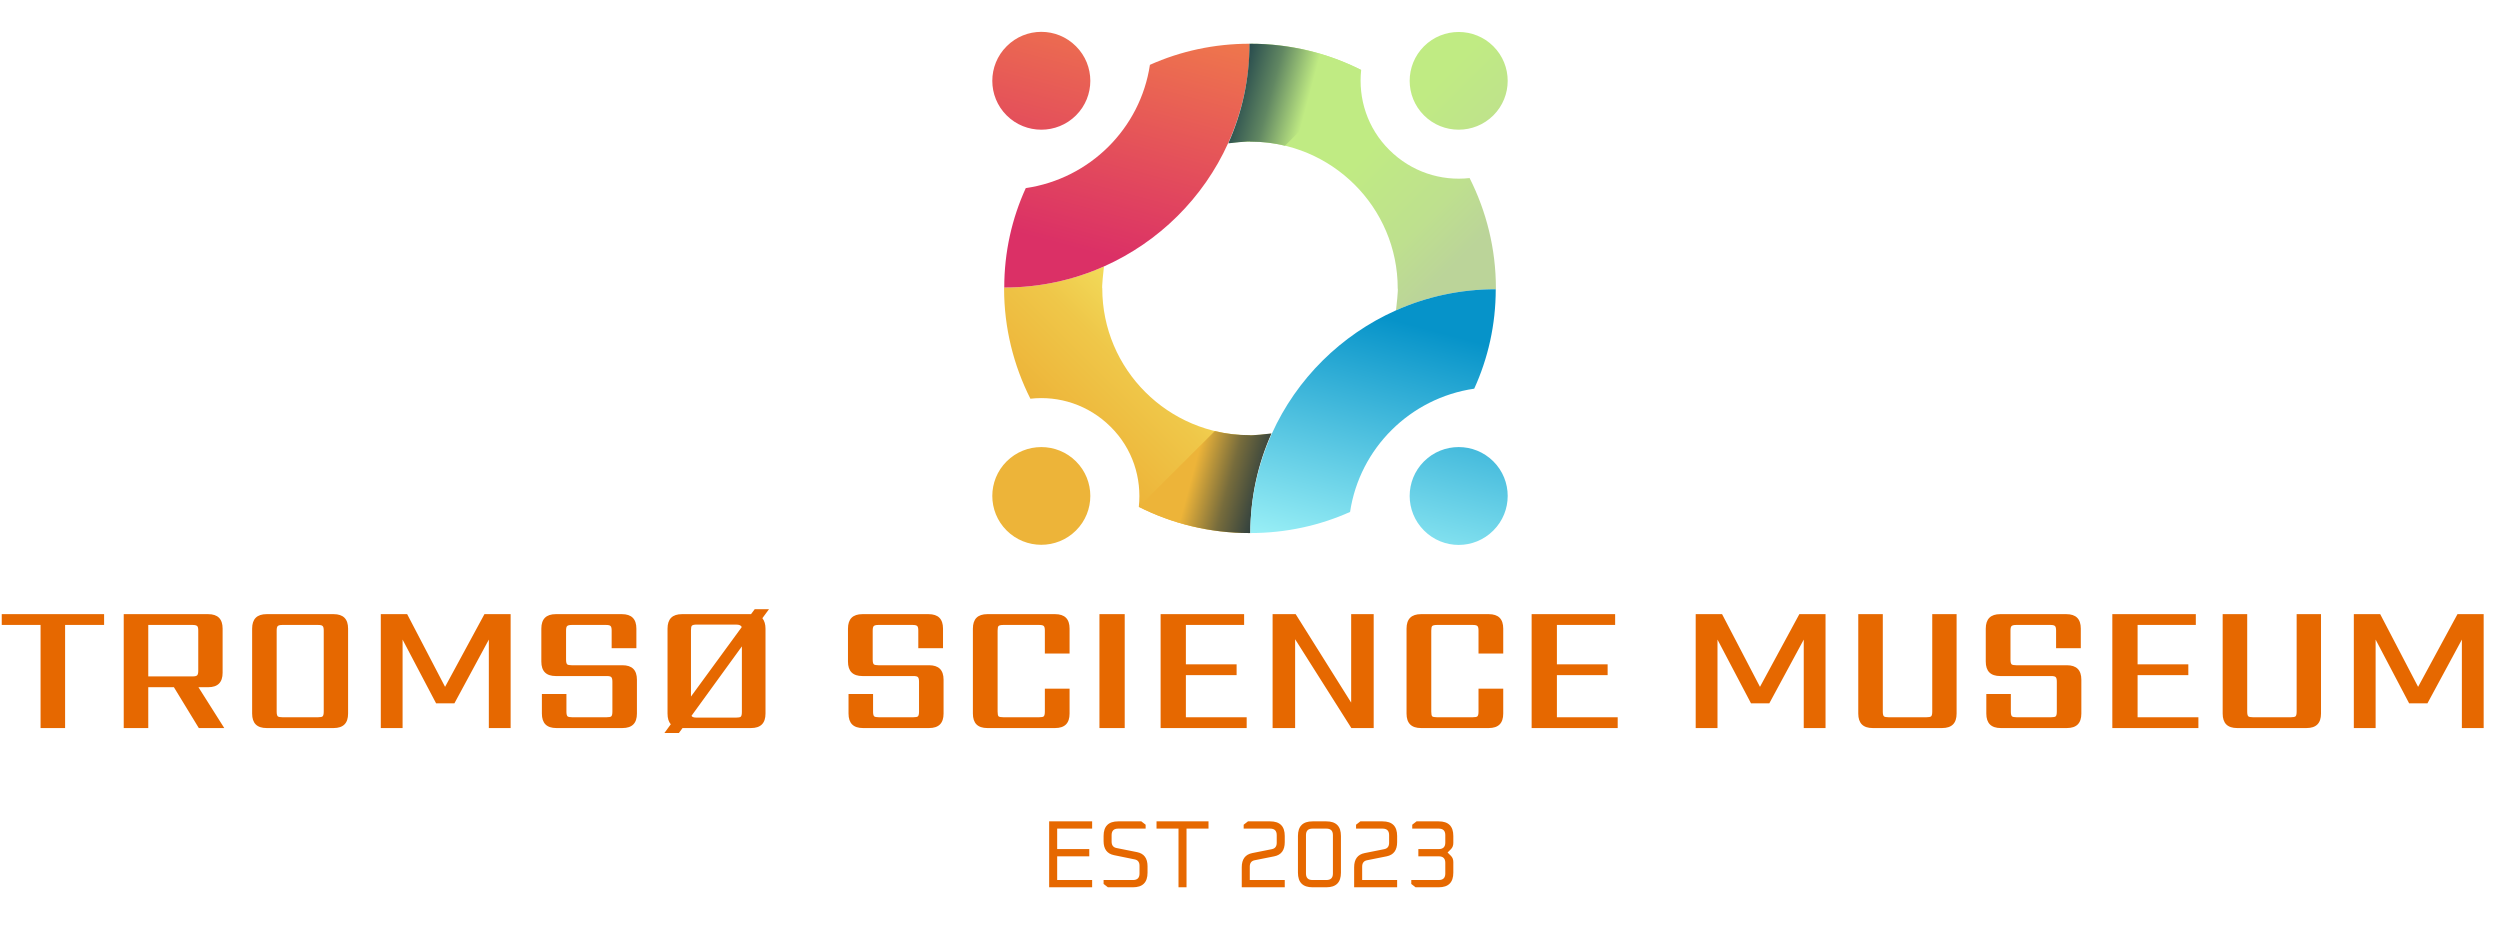 <svg width="314" height="117" viewBox="0 0 314 117" fill="none" xmlns="http://www.w3.org/2000/svg">
<g filter="url(#filter0_d_107_4391)">
<path fill-rule="evenodd" clip-rule="evenodd" d="M138.66 29.463C134.821 31.174 130.596 32.115 126.113 32.115C126.113 32.157 126.113 32.179 126.113 32.222C126.113 37.204 127.314 41.909 129.416 46.079C132.998 45.673 136.73 46.849 139.497 49.608C142.264 52.345 143.422 56.066 143.036 59.658C147.218 61.776 151.937 62.952 156.935 62.952C156.935 62.909 156.935 62.888 156.935 62.845C156.956 58.482 157.943 54.205 159.637 50.463C158.758 50.591 157.857 50.656 156.935 50.656C146.725 50.656 138.446 42.401 138.446 32.222C138.36 32.222 138.617 29.698 138.66 29.463ZM126.435 62.631C128.837 65.026 132.74 65.026 135.143 62.631C137.545 60.236 137.545 56.344 135.143 53.949C132.74 51.554 128.837 51.554 126.435 53.949C124.032 56.344 124.032 60.236 126.435 62.631Z" fill="url(#paint0_linear_107_4391)"/>
<path fill-rule="evenodd" clip-rule="evenodd" d="M126.435 1.812C124.032 4.207 124.032 8.1 126.435 10.495C128.837 12.89 132.74 12.89 135.143 10.495C137.545 8.1 137.545 4.207 135.143 1.812C132.74 -0.604 128.837 -0.604 126.435 1.812ZM126.134 32.115C130.596 32.115 134.842 31.174 138.66 29.463C145.567 26.384 151.144 20.866 154.254 13.98C155.97 10.195 156.956 5.897 156.956 1.492C152.495 1.492 148.248 2.433 144.43 4.143C143.229 12.141 136.88 18.45 128.837 19.626C127.099 23.433 126.134 27.667 126.134 32.115Z" fill="url(#paint1_linear_107_4391)"/>
<path fill-rule="evenodd" clip-rule="evenodd" d="M156.934 62.952C151.936 62.952 147.218 61.755 143.035 59.659L152.58 50.143C153.974 50.485 155.433 50.656 156.934 50.656C156.934 50.741 159.465 50.485 159.701 50.442C157.985 54.27 157.041 58.483 157.041 62.952C157.02 62.952 156.977 62.952 156.934 62.952Z" fill="url(#paint2_linear_107_4391)"/>
<path fill-rule="evenodd" clip-rule="evenodd" d="M175.338 34.98C179.178 33.269 183.403 32.328 187.886 32.328C187.886 32.286 187.886 32.264 187.886 32.221C187.886 27.239 186.685 22.534 184.583 18.364C181.001 18.77 177.269 17.594 174.502 14.835C171.735 12.098 170.577 8.377 170.963 4.784C166.78 2.667 162.061 1.491 157.064 1.491C157.064 1.534 157.064 1.555 157.064 1.598C157.042 5.961 156.056 10.238 154.361 13.98C155.241 13.852 156.142 13.788 157.064 13.788C167.274 13.788 175.553 22.042 175.553 32.221C175.639 32.221 175.381 34.745 175.338 34.98ZM187.564 1.812C185.162 -0.583 181.258 -0.583 178.856 1.812C176.454 4.207 176.454 8.099 178.856 10.494C181.258 12.889 185.162 12.889 187.564 10.494C189.966 8.099 189.966 4.207 187.564 1.812Z" fill="url(#paint3_linear_107_4391)"/>
<path fill-rule="evenodd" clip-rule="evenodd" d="M187.565 62.631C189.967 60.236 189.967 56.343 187.565 53.948C185.162 51.553 181.259 51.553 178.856 53.948C176.454 56.343 176.454 60.236 178.856 62.631C181.259 65.047 185.162 65.047 187.565 62.631ZM187.865 32.328C183.404 32.328 179.157 33.269 175.339 34.98C168.432 38.059 162.856 43.577 159.746 50.463C158.03 54.248 157.043 58.546 157.043 62.952C161.504 62.952 165.751 62.011 169.569 60.3C170.77 52.302 177.119 45.993 185.162 44.817C186.9 41.01 187.865 36.776 187.865 32.328Z" fill="url(#paint4_linear_107_4391)"/>
<path fill-rule="evenodd" clip-rule="evenodd" d="M157.042 1.492C162.04 1.492 166.759 2.69 170.941 4.785L161.396 14.302C160.002 13.96 158.544 13.789 157.042 13.789C157.042 13.703 154.511 13.96 154.275 14.002C155.991 10.175 156.935 5.962 156.935 1.492C156.978 1.492 157.021 1.492 157.042 1.492Z" fill="url(#paint5_linear_107_4391)"/>
</g>
<path d="M13.075 77.137V78.494H8.177V91.443H5.095V78.494H0.219V77.137H13.075ZM18.622 78.494V84.957H24.189C24.48 84.957 24.672 84.911 24.764 84.819C24.855 84.727 24.901 84.536 24.901 84.244V79.207C24.901 78.901 24.855 78.709 24.764 78.632C24.672 78.54 24.48 78.494 24.189 78.494H18.622ZM18.622 86.314V91.443H15.54V77.137H26.143C27.355 77.137 27.96 77.743 27.96 78.954V84.497C27.96 85.709 27.355 86.314 26.143 86.314H24.924L28.168 91.443H24.971L21.843 86.314H18.622ZM43.72 78.954V89.626C43.72 90.838 43.114 91.443 41.903 91.443H33.485C32.274 91.443 31.668 90.838 31.668 89.626V78.954C31.668 77.743 32.274 77.137 33.485 77.137H41.903C43.114 77.137 43.72 77.743 43.72 78.954ZM40.661 89.373V79.207C40.661 78.901 40.615 78.709 40.523 78.632C40.446 78.54 40.255 78.494 39.948 78.494H35.463C35.172 78.494 34.98 78.54 34.888 78.632C34.796 78.709 34.75 78.901 34.75 79.207V89.373C34.75 89.68 34.796 89.879 34.888 89.971C34.98 90.048 35.172 90.086 35.463 90.086H39.948C40.255 90.086 40.446 90.048 40.523 89.971C40.615 89.879 40.661 89.68 40.661 89.373ZM50.565 91.443H47.828V77.137H51.14L55.901 86.268L60.846 77.137H64.135V91.443H61.398V80.334L57.074 88.338H54.774L50.565 80.334V91.443ZM76.916 89.373V85.624C76.916 85.333 76.87 85.141 76.778 85.049C76.701 84.957 76.51 84.911 76.203 84.911H69.809C68.598 84.911 67.992 84.306 67.992 83.094V78.954C67.992 77.743 68.598 77.137 69.809 77.137H78.112C79.323 77.137 79.929 77.743 79.929 78.954V81.415H76.824V79.207C76.824 78.901 76.778 78.709 76.686 78.632C76.609 78.54 76.418 78.494 76.111 78.494H71.81C71.519 78.494 71.327 78.54 71.235 78.632C71.143 78.709 71.097 78.901 71.097 79.207V82.841C71.097 83.148 71.143 83.347 71.235 83.439C71.327 83.516 71.519 83.554 71.81 83.554H78.181C79.392 83.554 79.998 84.16 79.998 85.371V89.626C79.998 90.838 79.392 91.443 78.181 91.443H69.878C68.667 91.443 68.061 90.838 68.061 89.626V87.165H71.143V89.373C71.143 89.68 71.189 89.879 71.281 89.971C71.373 90.048 71.565 90.086 71.856 90.086H76.203C76.51 90.086 76.701 90.048 76.778 89.971C76.87 89.879 76.916 89.68 76.916 89.373ZM93.18 89.419V81.185L86.855 89.902C86.916 90.056 87.131 90.132 87.499 90.132H92.444C92.751 90.132 92.95 90.094 93.042 90.017C93.134 89.925 93.18 89.726 93.18 89.419ZM86.786 79.161V87.487L93.157 78.77C93.096 78.556 92.858 78.448 92.444 78.448H87.499C87.192 78.448 86.993 78.494 86.901 78.586C86.825 78.663 86.786 78.855 86.786 79.161ZM96.147 78.954V89.626C96.147 90.838 95.541 91.443 94.33 91.443H85.728L85.268 92.064H83.451L84.256 90.96C83.98 90.669 83.842 90.224 83.842 89.626V78.954C83.842 77.743 84.448 77.137 85.659 77.137H94.33L94.79 76.516H96.584L95.756 77.643C96.017 77.981 96.147 78.418 96.147 78.954ZM115.43 89.373V85.624C115.43 85.333 115.384 85.141 115.292 85.049C115.216 84.957 115.024 84.911 114.717 84.911H108.323C107.112 84.911 106.506 84.306 106.506 83.094V78.954C106.506 77.743 107.112 77.137 108.323 77.137H116.626C117.838 77.137 118.443 77.743 118.443 78.954V81.415H115.338V79.207C115.338 78.901 115.292 78.709 115.2 78.632C115.124 78.54 114.932 78.494 114.625 78.494H110.324C110.033 78.494 109.841 78.54 109.749 78.632C109.657 78.709 109.611 78.901 109.611 79.207V82.841C109.611 83.148 109.657 83.347 109.749 83.439C109.841 83.516 110.033 83.554 110.324 83.554H116.695C117.907 83.554 118.512 84.16 118.512 85.371V89.626C118.512 90.838 117.907 91.443 116.695 91.443H108.392C107.181 91.443 106.575 90.838 106.575 89.626V87.165H109.657V89.373C109.657 89.68 109.703 89.879 109.795 89.971C109.887 90.048 110.079 90.086 110.37 90.086H114.717C115.024 90.086 115.216 90.048 115.292 89.971C115.384 89.879 115.43 89.68 115.43 89.373ZM134.339 82.082H131.234V79.207C131.234 78.901 131.188 78.709 131.096 78.632C131.02 78.54 130.828 78.494 130.521 78.494H126.013C125.707 78.494 125.507 78.54 125.415 78.632C125.339 78.709 125.3 78.901 125.3 79.207V89.373C125.3 89.68 125.339 89.879 125.415 89.971C125.507 90.048 125.707 90.086 126.013 90.086H130.521C130.828 90.086 131.02 90.048 131.096 89.971C131.188 89.879 131.234 89.68 131.234 89.373V86.498H134.339V89.626C134.339 90.838 133.734 91.443 132.522 91.443H124.012C122.801 91.443 122.195 90.838 122.195 89.626V78.954C122.195 77.743 122.801 77.137 124.012 77.137H132.522C133.734 77.137 134.339 77.743 134.339 78.954V82.082ZM138.09 77.137H141.264V91.443H138.09V77.137ZM148.947 90.086H156.583V91.443H145.773V77.137H156.261V78.494H148.947V83.439H155.318V84.796H148.947V90.086ZM169.706 77.137H172.535V91.443H169.729L162.668 80.288V91.443H159.839V77.137H162.737L169.706 88.246V77.137ZM188.806 82.082H185.701V79.207C185.701 78.901 185.655 78.709 185.563 78.632C185.487 78.54 185.295 78.494 184.988 78.494H180.48C180.174 78.494 179.974 78.54 179.882 78.632C179.806 78.709 179.767 78.901 179.767 79.207V89.373C179.767 89.68 179.806 89.879 179.882 89.971C179.974 90.048 180.174 90.086 180.48 90.086H184.988C185.295 90.086 185.487 90.048 185.563 89.971C185.655 89.879 185.701 89.68 185.701 89.373V86.498H188.806V89.626C188.806 90.838 188.201 91.443 186.989 91.443H178.479C177.268 91.443 176.662 90.838 176.662 89.626V78.954C176.662 77.743 177.268 77.137 178.479 77.137H186.989C188.201 77.137 188.806 77.743 188.806 78.954V82.082ZM195.547 90.086H203.183V91.443H192.373V77.137H202.861V78.494H195.547V83.439H201.918V84.796H195.547V90.086ZM215.717 91.443H212.98V77.137H216.292L221.053 86.268L225.998 77.137H229.287V91.443H226.55V80.334L222.226 88.338H219.926L215.717 80.334V91.443ZM236.48 77.137V89.373C236.48 89.68 236.526 89.879 236.618 89.971C236.71 90.048 236.901 90.086 237.193 90.086H241.977C242.268 90.086 242.46 90.048 242.552 89.971C242.644 89.879 242.69 89.68 242.69 89.373V77.137H245.749V89.626C245.749 90.838 245.143 91.443 243.932 91.443H235.215C234.003 91.443 233.398 90.838 233.398 89.626V77.137H236.48ZM258.336 89.373V85.624C258.336 85.333 258.29 85.141 258.198 85.049C258.121 84.957 257.93 84.911 257.623 84.911H251.229C250.018 84.911 249.412 84.306 249.412 83.094V78.954C249.412 77.743 250.018 77.137 251.229 77.137H259.532C260.743 77.137 261.349 77.743 261.349 78.954V81.415H258.244V79.207C258.244 78.901 258.198 78.709 258.106 78.632C258.029 78.54 257.838 78.494 257.531 78.494H253.23C252.939 78.494 252.747 78.54 252.655 78.632C252.563 78.709 252.517 78.901 252.517 79.207V82.841C252.517 83.148 252.563 83.347 252.655 83.439C252.747 83.516 252.939 83.554 253.23 83.554H259.601C260.812 83.554 261.418 84.16 261.418 85.371V89.626C261.418 90.838 260.812 91.443 259.601 91.443H251.298C250.087 91.443 249.481 90.838 249.481 89.626V87.165H252.563V89.373C252.563 89.68 252.609 89.879 252.701 89.971C252.793 90.048 252.985 90.086 253.276 90.086H257.623C257.93 90.086 258.121 90.048 258.198 89.971C258.29 89.879 258.336 89.68 258.336 89.373ZM268.482 90.086H276.118V91.443H265.308V77.137H275.796V78.494H268.482V83.439H274.853V84.796H268.482V90.086ZM282.249 77.137V89.373C282.249 89.68 282.295 89.879 282.387 89.971C282.479 90.048 282.671 90.086 282.962 90.086H287.746C288.037 90.086 288.229 90.048 288.321 89.971C288.413 89.879 288.459 89.68 288.459 89.373V77.137H291.518V89.626C291.518 90.838 290.912 91.443 289.701 91.443H280.984C279.773 91.443 279.167 90.838 279.167 89.626V77.137H282.249ZM298.378 91.443H295.641V77.137H298.953L303.714 86.268L308.659 77.137H311.948V91.443H309.211V80.334L304.887 88.338H302.587L298.378 80.334V91.443Z" fill="#E66800"/>
<path d="M131.773 111.443V103.163H137.173V104.075H132.781V106.643H136.813V107.555H132.781V110.531H137.173V111.443H131.773ZM138.611 111.023V110.531H142.307C142.851 110.531 143.123 110.259 143.123 109.715V108.743C143.123 108.287 142.919 108.019 142.511 107.939L139.931 107.411C139.051 107.235 138.611 106.647 138.611 105.647V104.999C138.611 103.775 139.223 103.163 140.447 103.163H143.351L143.891 103.583V104.075H140.435C139.891 104.075 139.619 104.347 139.619 104.891V105.707C139.619 106.163 139.823 106.431 140.231 106.511L142.811 107.027C143.691 107.203 144.131 107.795 144.131 108.803V109.607C144.131 110.831 143.519 111.443 142.295 111.443H139.151L138.611 111.023ZM145.26 104.075V103.163H151.788V104.075H149.028V111.443H148.02V104.075H145.26ZM155.965 111.443V108.923C155.965 107.915 156.405 107.323 157.285 107.147L159.745 106.655C160.153 106.575 160.357 106.307 160.357 105.851V104.891C160.357 104.347 160.085 104.075 159.541 104.075H156.205V103.583L156.745 103.163H159.529C160.753 103.163 161.365 103.775 161.365 104.999V105.779C161.365 106.787 160.925 107.379 160.045 107.555L157.585 108.047C157.177 108.127 156.973 108.395 156.973 108.851V110.531H161.365V111.443H155.965ZM163.022 109.607V104.999C163.022 103.775 163.634 103.163 164.858 103.163H166.586C167.81 103.163 168.422 103.775 168.422 104.999V109.607C168.422 110.831 167.81 111.443 166.586 111.443H164.858C163.634 111.443 163.022 110.831 163.022 109.607ZM164.03 109.715C164.03 110.259 164.302 110.531 164.846 110.531H166.598C167.142 110.531 167.414 110.259 167.414 109.715V104.891C167.414 104.347 167.142 104.075 166.598 104.075H164.846C164.302 104.075 164.03 104.347 164.03 104.891V109.715ZM170.08 111.443V108.923C170.08 107.915 170.52 107.323 171.4 107.147L173.86 106.655C174.268 106.575 174.472 106.307 174.472 105.851V104.891C174.472 104.347 174.2 104.075 173.656 104.075H170.32V103.583L170.86 103.163H173.644C174.868 103.163 175.48 103.775 175.48 104.999V105.779C175.48 106.787 175.04 107.379 174.16 107.555L171.7 108.047C171.292 108.127 171.088 108.395 171.088 108.851V110.531H175.48V111.443H170.08ZM177.257 111.023V110.531H180.713C181.257 110.531 181.529 110.259 181.529 109.715V108.371C181.529 107.827 181.257 107.555 180.713 107.555H178.145V106.643H180.713C181.257 106.643 181.529 106.371 181.529 105.827V104.891C181.529 104.347 181.257 104.075 180.713 104.075H177.377V103.583L177.917 103.163H180.701C181.925 103.163 182.537 103.775 182.537 104.999V105.875C182.537 106.195 182.437 106.455 182.237 106.655L181.817 107.075L182.237 107.495C182.437 107.695 182.537 107.955 182.537 108.275V109.607C182.537 110.831 181.925 111.443 180.701 111.443H177.797L177.257 111.023Z" fill="#E66800"/>
<defs>
<filter id="filter0_d_107_4391" x="120.633" y="0" width="72.734" height="72.443" filterUnits="userSpaceOnUse" color-interpolation-filters="sRGB">
<feFlood flood-opacity="0" result="BackgroundImageFix"/>
<feColorMatrix in="SourceAlpha" type="matrix" values="0 0 0 0 0 0 0 0 0 0 0 0 0 0 0 0 0 0 127 0" result="hardAlpha"/>
<feOffset dy="4"/>
<feGaussianBlur stdDeviation="2"/>
<feComposite in2="hardAlpha" operator="out"/>
<feColorMatrix type="matrix" values="0 0 0 0 0 0 0 0 0 0 0 0 0 0 0 0 0 0 0.25 0"/>
<feBlend mode="normal" in2="BackgroundImageFix" result="effect1_dropShadow_107_4391"/>
<feBlend mode="normal" in="SourceGraphic" in2="effect1_dropShadow_107_4391" result="shape"/>
</filter>
<linearGradient id="paint0_linear_107_4391" x1="136.271" y1="52.771" x2="148.875" y2="40.133" gradientUnits="userSpaceOnUse">
<stop stop-color="#EDB439"/>
<stop offset="0.62" stop-color="#EFC749"/>
<stop offset="1" stop-color="#F2DA59"/>
</linearGradient>
<linearGradient id="paint1_linear_107_4391" x1="134.933" y1="27.179" x2="142.797" y2="-2.258" gradientUnits="userSpaceOnUse">
<stop stop-color="#DB3066"/>
<stop offset="1" stop-color="#EF774C"/>
</linearGradient>
<linearGradient id="paint2_linear_107_4391" x1="149.921" y1="54.998" x2="161.36" y2="58.073" gradientUnits="userSpaceOnUse">
<stop stop-color="#EDB439"/>
<stop offset="0.4" stop-color="#776C3C"/>
<stop offset="1" stop-color="#012340"/>
</linearGradient>
<linearGradient id="paint3_linear_107_4391" x1="174.88" y1="11.844" x2="187.484" y2="24.482" gradientUnits="userSpaceOnUse">
<stop stop-color="#C0EB83"/>
<stop offset="0.62" stop-color="#BEE08E"/>
<stop offset="1" stop-color="#BBD499"/>
</linearGradient>
<linearGradient id="paint4_linear_107_4391" x1="179.066" y1="37.264" x2="171.202" y2="66.7" gradientUnits="userSpaceOnUse">
<stop stop-color="#0693C9"/>
<stop offset="1" stop-color="#99EFF6"/>
</linearGradient>
<linearGradient id="paint5_linear_107_4391" x1="164.077" y1="9.447" x2="152.638" y2="6.372" gradientUnits="userSpaceOnUse">
<stop stop-color="#C0EB83"/>
<stop offset="0.4" stop-color="#618762"/>
<stop offset="1" stop-color="#012340"/>
</linearGradient>
</defs>
</svg>
